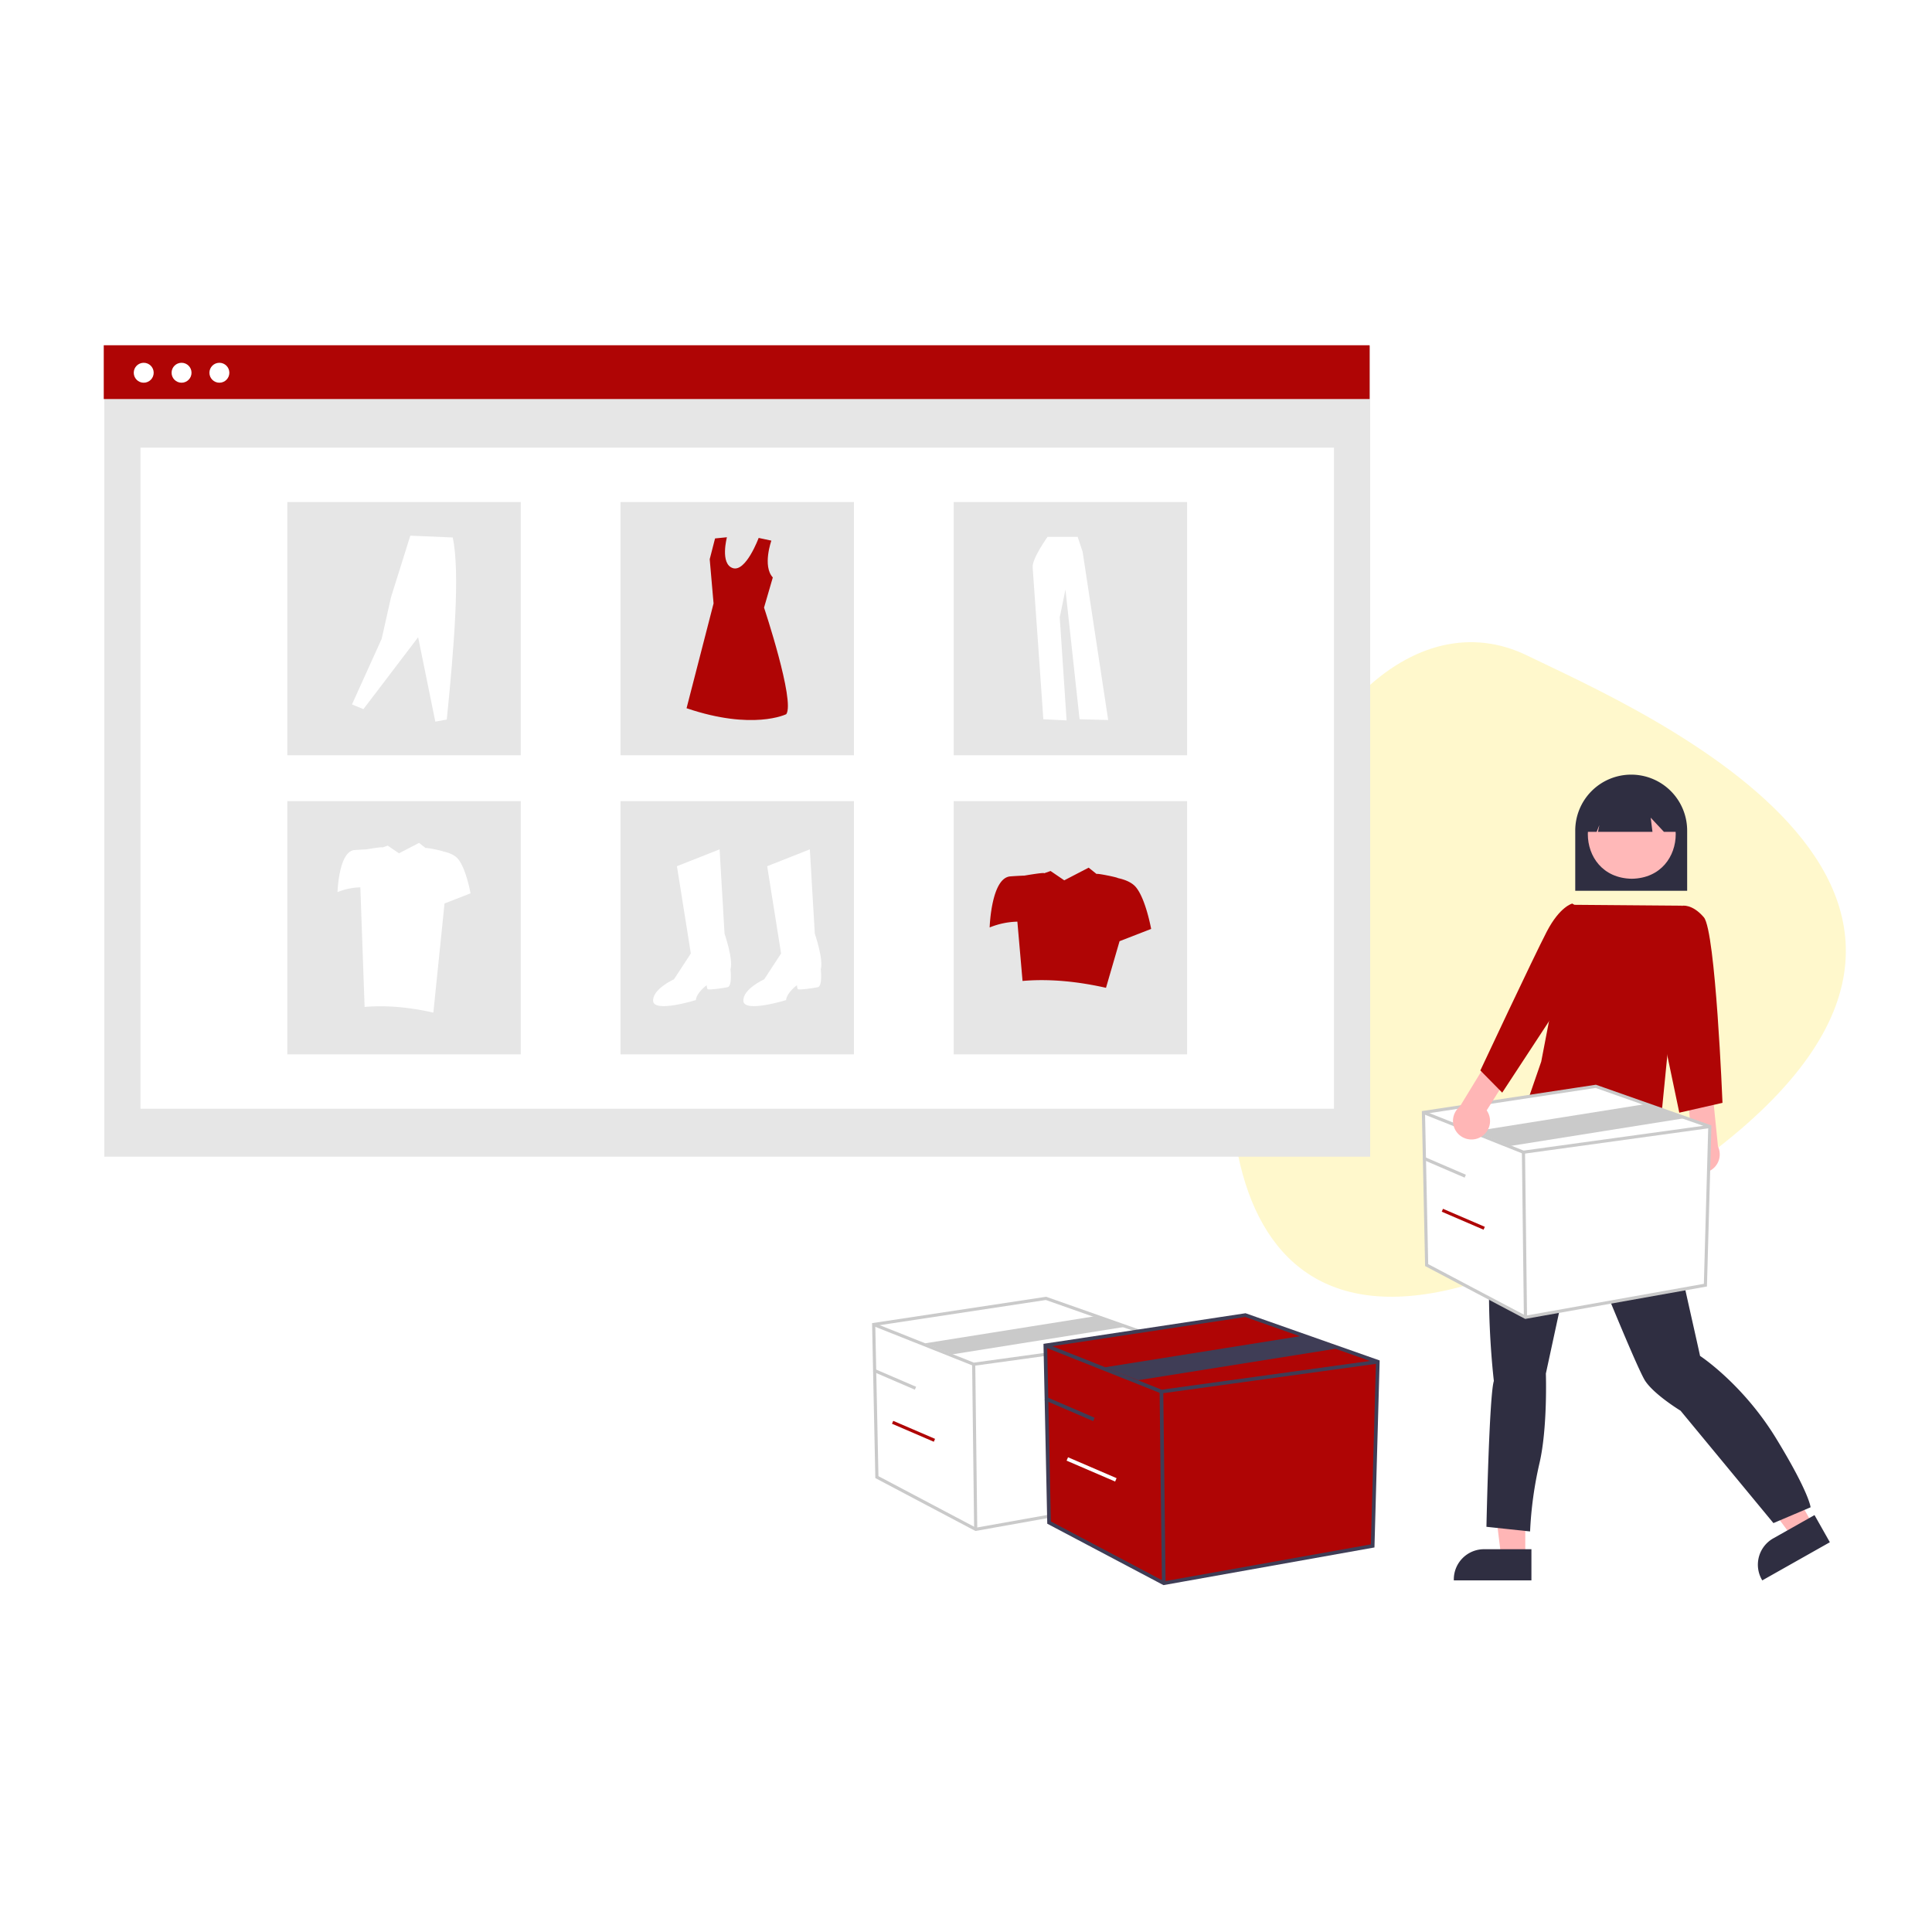 <svg xmlns="http://www.w3.org/2000/svg" xmlns:xlink="http://www.w3.org/1999/xlink" width="1080" height="1080" viewBox="0 0 1080 1080">
  <rect x="0" y="0" width="1080" height="1080" fill="#808080" stroke="none"/>
  <defs>
    <clipPath id="clip-Audience_Persona_3">
      <rect width="1080" height="1080"/>
    </clipPath>
  </defs>
  <g id="Audience_Persona_3" data-name="Audience Persona – 3" clip-path="url(#clip-Audience_Persona_3)">
    <rect width="1080" height="1080" fill="#fff"/>
    <path id="Path_821" data-name="Path 821" d="M5124.759-346.587c-203.993-179.8-83.576-259.1,57.118-267.956s217.588,47.013,203.308,114S5328.754-166.789,5124.759-346.587Z" transform="translate(36.666 5712.797) rotate(-76)" fill="#fedf03" opacity="0.2"/>
    <g id="undraw_web_shopping_re_owap_2_" data-name="undraw_web_shopping_re_owap (2)" transform="translate(58 193)">
      <rect id="Rectangle_338" data-name="Rectangle 338" width="707.628" height="453.196" transform="translate(0.302 0.401)" fill="#e6e6e6"/>
      <rect id="Rectangle_339" data-name="Rectangle 339" width="667.159" height="369.543" transform="translate(20.537 57.242)" fill="#fff"/>
      <rect id="Rectangle_340" data-name="Rectangle 340" width="707.628" height="30.062" fill="#af0505"/>
      <circle id="Ellipse_513" data-name="Ellipse 513" cx="5.572" cy="5.572" r="5.572" transform="translate(16.769 9.798)" fill="#fff"/>
      <circle id="Ellipse_514" data-name="Ellipse 514" cx="5.572" cy="5.572" r="5.572" transform="translate(37.918 9.798)" fill="#fff"/>
      <circle id="Ellipse_515" data-name="Ellipse 515" cx="5.572" cy="5.572" r="5.572" transform="translate(59.067 9.798)" fill="#fff"/>
      <rect id="Rectangle_341" data-name="Rectangle 341" width="130.486" height="141.566" transform="translate(102.622 87.638)" fill="#e6e6e6"/>
      <rect id="Rectangle_342" data-name="Rectangle 342" width="130.486" height="141.566" transform="translate(288.872 87.638)" fill="#e6e6e6"/>
      <rect id="Rectangle_343" data-name="Rectangle 343" width="130.486" height="141.566" transform="translate(475.12 87.638)" fill="#e6e6e6"/>
      <rect id="Rectangle_344" data-name="Rectangle 344" width="130.486" height="141.566" transform="translate(102.622 254.828)" fill="#e6e6e6"/>
      <rect id="Rectangle_345" data-name="Rectangle 345" width="130.486" height="141.566" transform="translate(288.872 254.828)" fill="#e6e6e6"/>
      <rect id="Rectangle_346" data-name="Rectangle 346" width="130.486" height="141.566" transform="translate(475.12 254.828)" fill="#e6e6e6"/>
      <path id="Path_2643" data-name="Path 2643" d="M453.55,400.421,477.392,391l2.772,47.128s4.989,14.415,3.327,19.96c0,0,1.109,9.426-1.664,9.98s-10.537,1.664-11.085,1.109-.554-2.218-.554-2.218-5.545,3.881-6.1,8.316c0,0-23.287,7.208-23.841.554s11.643-12.2,11.643-12.2l9.426-14.415Z" transform="translate(-133.139 -109.209)" fill="#fff"/>
      <path id="Path_2644" data-name="Path 2644" d="M499.522,400.421,523.36,391l2.772,47.128s4.99,14.415,3.327,19.96c0,0,1.109,9.426-1.664,9.98s-10.537,1.664-11.085,1.109-.554-2.218-.554-2.218-5.545,3.881-6.1,8.316c0,0-23.287,7.208-23.841.554s11.643-12.2,11.643-12.2l9.426-14.415Z" transform="translate(-128.655 -109.209)" fill="#fff"/>
      <path id="Path_2645" data-name="Path 2645" d="M504.674,233.936s-5.076,14.185.806,20.582l-4.9,16.851S518,323.637,513.021,330.938c0,0-18.584,9.292-55.756-3.319l15.1-58.574-2.157-24.724,2.987-11.616,6.637-.659s-3.982,14.934,3.319,17.257,14.423-16.884,14.423-16.884Z" transform="translate(-131.477 -124.717)" fill="#af0505"/>
      <path id="Path_2646" data-name="Path 2646" d="M286.858,325.582l6.406,2.621,30.576-40.185,9.609,47.173,6.406-1.165c4.109-40.67,7.463-82.153,3.349-101.773l-23.733-1.02L308.7,265.6l-5.242,23.3Z" transform="translate(-148.103 -124.796)" fill="#fff"/>
      <path id="Path_2647" data-name="Path 2647" d="M641.856,231.87s-8.743,12.154-8.316,17.059S639.51,333.8,639.51,333.8l13.008.64-3.841-57.576,3.2-15.567,7.89,72.5,15.994.427-14.287-94.041-2.772-8.316Z" transform="translate(-114.28 -124.734)" fill="#fff"/>
      <path id="Path_2648" data-name="Path 2648" d="M693.406,411.247c-2.321-2.786-6.312-4.291-10.144-5.106.11-.348-11.654-2.779-11.854-2.279l-4.435-3.533-13.628,7.076-7.658-5.213-3.557,1.262c.145-.628-11.043,1.311-11.043,1.311-2.137.077-4.867.211-7.922.446-10.7.823-11.524,28.537-11.524,28.537a43.739,43.739,0,0,1,15.49-3.243l2.892,33.146c14.875-1.275,30.476.209,46.647,3.841l7.583-26.056,17.659-6.867S698.894,417.831,693.406,411.247Z" transform="translate(-116.415 -108.298)" fill="#af0505"/>
      <path id="Path_2649" data-name="Path 2649" d="M346.868,396.695c-1.913-2.295-5.2-3.536-8.358-4.207.094-.288-9.6-2.29-9.768-1.877l-3.655-2.911-11.227,5.83-6.31-4.295-2.931,1.04c.12-.517-9.1,1.079-9.1,1.079-1.756.064-4.01.173-6.527.368-8.817.678-9.5,23.511-9.5,23.511a36.041,36.041,0,0,1,12.764-2.673l2.383,66.857c12.257-1.051,25.111.172,38.431,3.165l6.247-61.014,14.55-5.658S351.388,402.122,346.868,396.695Z" transform="translate(-148.821 -109.53)" fill="#fff"/>
      <path id="Path_2682" data-name="Path 2682" d="M909.888,417.865h62.561V384.39a31.281,31.281,0,1,0-62.561,0Z" transform="translate(-87.317 -112.905)" fill="#2f2e41"/>
      <path id="Path_2683" data-name="Path 2683" d="M886.208,756.067H872.753l-6.4-51.906H886.21Z" transform="translate(-91.565 -78.655)" fill="#ffb6b6"/>
      <path id="Path_2684" data-name="Path 2684" d="M891.427,747.45h-26.5a16.888,16.888,0,0,0-16.887,16.885v.55h43.388Z" transform="translate(-93.351 -74.431)" fill="#2f2e41"/>
      <path id="Path_2685" data-name="Path 2685" d="M1034.806,739.11l-11.718,6.615L992,703.676l17.294-9.763Z" transform="translate(-79.306 -79.655)" fill="#ffb6b6"/>
      <path id="Path_2686" data-name="Path 2686" d="M1034.565,730.069l-23.076,13.024h0a16.888,16.888,0,0,0-6.4,23.008l.27.477,37.783-21.329Z" transform="translate(-78.242 -76.127)" fill="#2f2e41"/>
      <path id="Path_2687" data-name="Path 2687" d="M961.228,542.705l1.038,5.191s3.115,3.115,1.557,4.672-1.038,8.827-1.038,8.827c.871,13.254,18.19,87.735,21.287,102.281,0,0,23.883,15.576,42.574,46.207s19.207,38.42,19.207,38.42l-20.764,8.828L973.175,694.31s-14.537-8.827-19.73-16.614-37.388-88.264-37.388-88.264l-18.176,84.11s1.038,30.632-3.634,50.362a211.3,211.3,0,0,0-5.191,37.9l-24.4-2.6s1.557-73.726,4.153-81.514c0,0-10.9-89.82,10.9-125.645L897.285,505.2l17.212-6.625Z" transform="translate(-91.73 -98.713)" fill="#2f2e41"/>
      <path id="Path_2688" data-name="Path 2688" d="M940.866,360.565c-32.759.56-32.753,49.288,0,49.843C973.623,409.848,973.618,361.119,940.866,360.565Z" transform="translate(-86.691 -112.178)" fill="#ffb8b8"/>
      <path id="Path_2689" data-name="Path 2689" d="M915.711,384.724h5.568l1.516-3.791-.758,3.791h30.452l-.988-7.932,7.4,7.932h7.383v-4.3a25.286,25.286,0,0,0-50.571-.036v.036Z" transform="translate(-86.749 -112.709)" fill="#2f2e41"/>
      <path id="Path_2690" data-name="Path 2690" d="M910,419.235l61.9.5L958.827,552.451s-72.394-3.821-72.439-25.918L893.17,506.9Z" transform="translate(-89.61 -106.454)" fill="#af0505"/>
      <path id="Path_2693" data-name="Path 2693" d="M966.933,556.206a10.292,10.292,0,0,1,2.963-15.5l-2.69-23.364,13.8-5.1,3.336,33.049a10.348,10.348,0,0,1-17.409,10.913Z" transform="translate(-81.977 -97.379)" fill="#ffb6b6"/>
      <path id="Path_2694" data-name="Path 2694" d="M957.571,431.128l8.145-11.385s5.574-1.237,12.16,6.446S988.3,529.909,988.3,529.909L964.156,535.4l-14.268-68.049Z" transform="translate(-83.414 -106.411)" fill="#af0505"/>
      <path id="Path_808" data-name="Path 808" d="M672.135,392.036l1.8,85.321,55.235,29.19,100.59-17.963,2.471-88.69-63.768-22.454Z" transform="translate(65.577 36.825)" fill="#fff"/>
      <path id="Path_809" data-name="Path 809" d="M889.539,641.807l-55.962-29.574-1.824-86.615,97.308-14.744.207.073,64.374,22.668-2.508,90.05Zm-54.22-30.648,54.508,28.805,99.585-17.783,2.432-87.329-62.953-22.168L833.55,527.13Z" transform="translate(-94.94 -97.513)" fill="#cacaca"/>
      <path id="Path_810" data-name="Path 810" d="M727.962,413.945l-.216-.086-55.908-22.229.651-1.639,55.693,22.142L832.134,397.8l.241,1.747Z" transform="translate(65.548 38.05)" fill="#cacaca"/>
      <rect id="Rectangle_91" data-name="Rectangle 91" width="1.764" height="92.289" transform="translate(792.74 451.107) rotate(-0.697)" fill="#cacaca"/>
      <path id="Path_811" data-name="Path 811" d="M718.328,409.893l-20.154-8.17,97.019-15.459,20.154,8.169Z" transform="translate(68.118 37.686)" fill="#cacaca"/>
      <rect id="Rectangle_92" data-name="Rectangle 92" width="1.764" height="25.449" transform="translate(737.364 455.239) rotate(-66.705)" fill="#cacaca"/>
      <rect id="Rectangle_93" data-name="Rectangle 93" width="1.764" height="25.449" transform="translate(747.948 484.347) rotate(-66.705)" fill="#af0505"/>
      <path id="Path_812" data-name="Path 812" d="M392.135,500.036l1.8,85.321,55.235,29.19,100.59-17.963,2.471-88.69-63.767-22.454Z" transform="translate(38.259 47.362)" fill="#fff"/>
      <path id="Path_813" data-name="Path 813" d="M609.539,749.807l-55.962-29.574-1.824-86.615,97.308-14.744.207.073,64.374,22.668-2.508,90.05Zm-54.22-30.648,54.508,28.805,99.585-17.783,2.432-87.329-62.953-22.168L553.55,635.13Z" transform="translate(-122.258 -86.976)" fill="#cacaca"/>
      <path id="Path_814" data-name="Path 814" d="M447.962,521.945l-.216-.086-55.908-22.229.651-1.639,55.693,22.142L552.134,505.8l.241,1.747Z" transform="translate(38.23 48.587)" fill="#cacaca"/>
      <rect id="Rectangle_94" data-name="Rectangle 94" width="1.764" height="92.289" transform="translate(485.42 569.643) rotate(-0.697)" fill="#cacaca"/>
      <path id="Path_815" data-name="Path 815" d="M433.446,515.884l-15.272-6.162,97.019-15.459,15.27,6.162Z" transform="translate(40.799 48.223)" fill="#cacaca"/>
      <rect id="Rectangle_95" data-name="Rectangle 95" width="1.764" height="25.449" transform="translate(430.044 573.775) rotate(-66.705)" fill="#cacaca"/>
      <rect id="Rectangle_96" data-name="Rectangle 96" width="1.764" height="25.449" transform="translate(440.628 602.883) rotate(-66.705)" fill="#af0505"/>
      <path id="Path_816" data-name="Path 816" d="M479.563,510.9l2.085,99.045,64.119,33.884,116.769-20.852L665.4,520.026,591.38,493.961Z" transform="translate(46.789 48.194)" fill="#af0505"/>
      <path id="Path_817" data-name="Path 817" d="M706.13,779.253l-64.963-34.33L639.05,644.377,752.01,627.262l.241.084,74.727,26.314-2.911,104.534Zm-62.941-35.578,63.275,33.438,115.6-20.643L824.889,655.1l-73.078-25.732L641.136,646.132Z" transform="translate(-113.741 -86.158)" fill="#3f3d56"/>
      <path id="Path_818" data-name="Path 818" d="M544.37,536.337l-.25-.1-64.9-25.8.756-1.9,64.65,25.7L665.3,517.59l.28,2.028Z" transform="translate(46.755 49.615)" fill="#3f3d56"/>
      <rect id="Rectangle_97" data-name="Rectangle 97" width="2.048" height="107.133" transform="translate(590.228 584.919) rotate(-0.697)" fill="#3f3d56"/>
      <path id="Path_819" data-name="Path 819" d="M528.556,529.347l-18.766-7.2L622.413,504.2l18.767,7.2Z" transform="translate(49.738 49.193)" fill="#3f3d56"/>
      <rect id="Rectangle_98" data-name="Rectangle 98" width="2.048" height="29.542" transform="translate(525.946 589.716) rotate(-66.705)" fill="#3f3d56"/>
      <rect id="Rectangle_99" data-name="Rectangle 99" width="2.048" height="29.542" transform="translate(538.232 623.505) rotate(-66.705)" fill="#fff"/>
      <path id="Path_2691" data-name="Path 2691" d="M862.421,541.915a10.292,10.292,0,0,0,4.031-15.256l12.536-19.9-10.234-10.567-17.31,28.349a10.348,10.348,0,0,0,10.976,17.375Z" transform="translate(-93.392 -98.945)" fill="#ffb6b6"/>
      <path id="Path_2692" data-name="Path 2692" d="M921.938,424.527l-8.981-5.918s-6.931,1.554-14.3,15.732-37.1,77.567-37.1,77.567l12.219,12.4,32.6-49.73Z" transform="translate(-92.032 -106.515)" fill="#af0505"/>
    </g>
  </g>
</svg>
